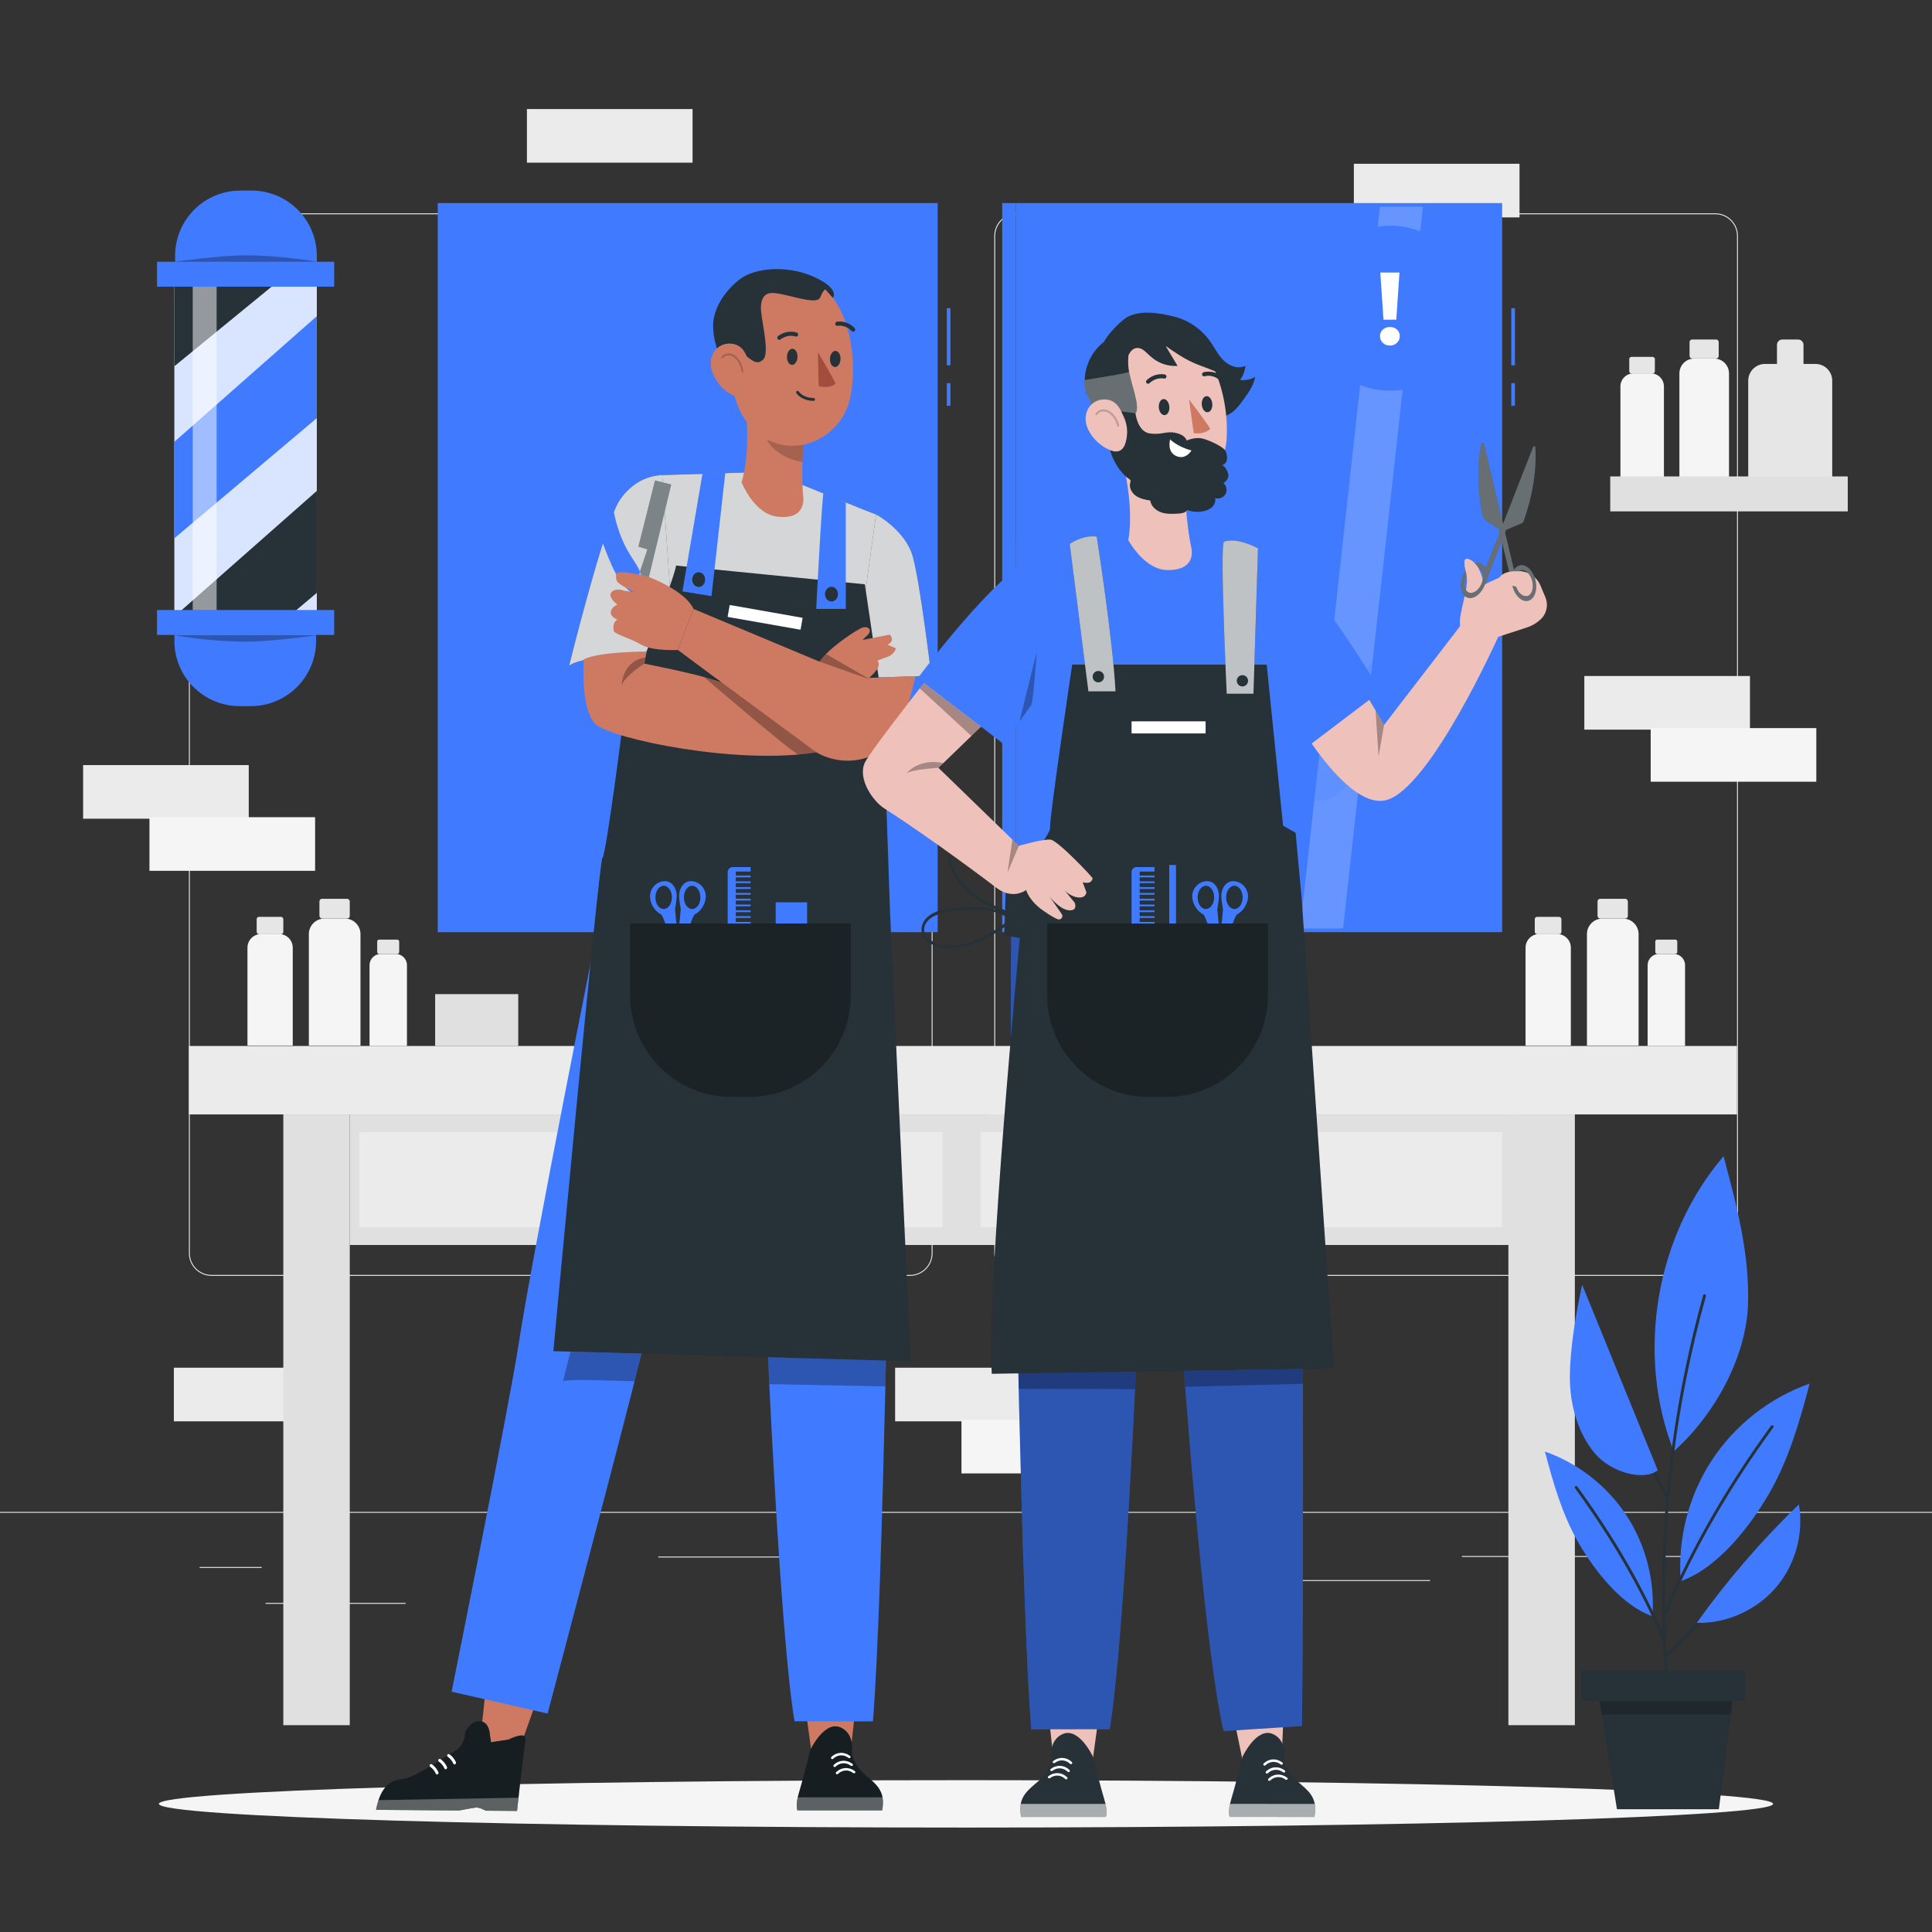 <svg xmlns="http://www.w3.org/2000/svg" viewBox="0 0 500 500"><rect x="0" y="0" width="500" height="500" fill="#333333" stroke="none"/><g id="freepik--background-complete--inject-16"><g><g><g><path d="M443.92,330.197h-180.746c-3.232,0-5.862-2.63-5.862-5.862V61.062c0-3.232,2.63-5.862,5.862-5.862h180.746c3.232,0,5.862,2.629,5.862,5.862V324.335c0,3.232-2.63,5.862-5.862,5.862ZM263.174,55.45c-3.095,0-5.612,2.518-5.612,5.612V324.335c0,3.095,2.518,5.612,5.612,5.612h180.746c3.095,0,5.612-2.518,5.612-5.612V61.062c0-3.094-2.518-5.612-5.612-5.612h-180.746Z" style="fill:#e0e0e0;"></path><path d="M235.493,330.197H54.746c-3.232,0-5.862-2.63-5.862-5.862V61.062c0-3.232,2.629-5.862,5.862-5.862H235.493c3.232,0,5.862,2.629,5.862,5.862V324.335c0,3.232-2.63,5.862-5.862,5.862ZM54.746,55.45c-3.094,0-5.612,2.518-5.612,5.612V324.335c0,3.095,2.518,5.612,5.612,5.612H235.493c3.095,0,5.612-2.518,5.612-5.612V61.062c0-3.094-2.518-5.612-5.612-5.612H54.746Z" style="fill:#e0e0e0;"></path></g><rect x="0" y="391.267" width="500" height=".25" style="fill:#e0e0e0;"></rect></g><rect x="51.672" y="405.531" width="16.06" height=".25" style="fill:#e0e0e0;"></rect><rect x="170.352" y="402.821" width="53.53" height=".25" style="fill:#e0e0e0;"></rect><rect x="68.732" y="414.821" width="36.25" height=".25" style="fill:#e0e0e0;"></rect><rect x="378.352" y="402.691" width="43.19" height=".25" style="fill:#e0e0e0;"></rect><rect x="430.452" y="402.691" width="6.33" height=".25" style="fill:#e0e0e0;"></rect><rect x="316.212" y="408.921" width="53.89" height=".25" style="fill:#e0e0e0;"></rect></g><g><path d="M424.016,270.593h-13.315v-28.848c0-2.217,1.797-4.013,4.013-4.013h5.335c2.216,0,4.013,1.797,4.013,4.013v28.848h-.047Z" style="fill:#f5f5f5;"></path><rect x="413.44" y="232.608" width="7.849" height="5.111" rx=".673" ry=".673" style="fill:#e6e6e6;"></rect><path d="M436.053,270.695h-9.649v-20.907c0-1.606,1.302-2.909,2.909-2.909h3.867c1.606,0,2.909,1.302,2.909,2.909v20.907h-.034Z" style="fill:#f5f5f5;"></path><rect x="428.388" y="243.167" width="5.689" height="3.704" rx=".488" ry=".488" style="fill:#e6e6e6;"></rect><g><path d="M406.488,270.581h-11.674v-25.319c0-1.956,1.585-3.541,3.541-3.541h4.639c1.956,0,3.541,1.585,3.541,3.541v25.319h-.047Z" style="fill:#f5f5f5;"></path><rect x="397.198" y="237.283" width="6.893" height="4.485" rx=".59" ry=".59" style="fill:#e6e6e6;"></rect></g></g><g><path d="M93.246,270.593h-13.315v-28.848c0-2.217,1.797-4.013,4.013-4.013h5.335c2.216,0,4.013,1.797,4.013,4.013v28.848h-.047Z" style="fill:#f5f5f5;"></path><rect x="82.67" y="232.608" width="7.849" height="5.111" rx=".673" ry=".673" style="fill:#e6e6e6;"></rect><path d="M105.283,270.695h-9.649v-20.907c0-1.606,1.302-2.909,2.909-2.909h3.867c1.606,0,2.909,1.302,2.909,2.909v20.907h-.034Z" style="fill:#f5f5f5;"></path><rect x="97.618" y="243.167" width="5.689" height="3.704" rx=".488" ry=".488" style="fill:#e6e6e6;"></rect><g><path d="M75.718,270.581h-11.674v-25.319c0-1.956,1.585-3.541,3.541-3.541h4.639c1.956,0,3.541,1.585,3.541,3.541v25.319h-.047Z" style="fill:#f5f5f5;"></path><rect x="66.428" y="237.283" width="6.893" height="4.485" rx=".59" ry=".59" style="fill:#e6e6e6;"></rect></g><rect x="112.614" y="257.278" width="21.509" height="13.417" style="fill:#e0e0e0;"></rect></g><g><path d="M447.418,124.361h-12.792v-27.715c0-2.13,1.726-3.856,3.856-3.856h5.126c2.129,0,3.856,1.726,3.856,3.856v27.715h-.045Z" style="fill:#f5f5f5;"></path><rect x="437.257" y="87.868" width="7.541" height="4.91" rx=".646" ry=".646" style="fill:#e6e6e6;"></rect><g><path d="M430.578,124.349h-11.216v-24.325c0-1.879,1.523-3.402,3.402-3.402h4.457c1.879,0,3.402,1.523,3.402,3.402v24.325h-.045Z" style="fill:#f5f5f5;"></path><rect x="421.653" y="92.359" width="6.623" height="4.309" rx=".567" ry=".567" style="fill:#e6e6e6;"></rect></g><path d="M474.17,124.361h-21.728v-25.833c0-2.399,1.944-4.343,4.343-4.343h13.053c2.399,0,4.343,1.944,4.343,4.343v25.833h-.011Z" style="fill:#e6e6e6;"></path><path d="M466.742,97.394h-6.861v-8.154c0-.758,.614-1.372,1.372-1.372h4.117c.758,0,1.372,.614,1.372,1.372v8.154h0Z" style="fill:#e6e6e6;"></path><rect x="416.729" y="123.299" width="61.469" height="9.045" style="fill:#e0e0e0;"></rect></g><rect x="255.518" y="278.121" width="42.868" height="13.877" style="fill:#f5f5f5;"></rect><g><rect x="21.509" y="198.007" width="42.868" height="13.877" style="fill:#ebebeb;"></rect><rect x="38.68" y="211.488" width="42.868" height="13.877" style="fill:#f5f5f5;"></rect></g><g><rect x="410.023" y="174.952" width="42.868" height="13.877" style="fill:#ebebeb;"></rect><rect x="427.193" y="188.433" width="42.868" height="13.877" style="fill:#f5f5f5;"></rect></g><g><rect x="231.657" y="353.961" width="42.868" height="13.877" style="fill:#ebebeb;"></rect><rect x="248.827" y="367.442" width="42.868" height="13.877" style="fill:#f5f5f5;"></rect></g><rect x="44.994" y="353.961" width="42.868" height="13.877" style="fill:#ebebeb;"></rect><rect x="136.368" y="28.222" width="42.868" height="13.877" style="fill:#ebebeb;"></rect><rect x="350.379" y="42.385" width="42.868" height="13.877" style="fill:#ebebeb;"></rect><rect x="48.884" y="270.695" width="400.648" height="17.714" style="fill:#ebebeb;"></rect><rect x="73.321" y="288.408" width="17.198" height="158.068" style="fill:#e0e0e0;"></rect><rect x="390.372" y="288.408" width="17.198" height="158.068" style="fill:#e0e0e0;"></rect><rect x="90.519" y="288.408" width="302.525" height="33.796" style="fill:#e0e0e0;"></rect><rect x="92.997" y="293.008" width="150.94" height="24.596" style="fill:#ebebeb;"></rect><rect x="253.724" y="293.008" width="135.033" height="24.596" style="fill:#ebebeb;"></rect></g><g id="freepik--Shadow--inject-16"><path d="M458.875,466.838c0,3.387-93.517,6.132-208.875,6.132s-208.875-2.745-208.875-6.132,93.516-6.132,208.875-6.132,208.875,2.745,208.875,6.132Z" style="fill:#f5f5f5;"></path></g><g id="freepik--Plant--inject-16"><g><g><path d="M446.052,299.24c-17.616,20.607-22.762,51.109-12.879,76.353,10.98-9.8,18.712-24.737,19.201-37.802,.489-13.065-2.93-25.925-6.322-38.551Z" style="fill:#407BFF;"></path><path d="M442.979,377.975c-5.978,9.159-8.839,20.312-8.008,31.218,9.523-3.316,17.919-14.073,22.952-22.811,5.033-8.738,7.848-18.552,10.408-28.306-10.317,3.631-19.374,10.74-25.352,19.899Z" style="fill:#407BFF;"></path><path d="M440.77,335.222c-7.087,25.468-10.694,51.888-10.661,78.326,.009,7.475,.313,14.947,.897,22.398,.037,.478,.788,.482,.75,0-2.06-26.291-.538-52.839,4.556-78.716,1.444-7.334,3.177-14.608,5.181-21.81,.13-.466-.594-.664-.723-.199h0Z" style="fill:#263238;"></path><path d="M431.229,417.812c7.23-17.21,16.735-33.333,27.721-48.403,.285-.391-.366-.765-.648-.379-11.028,15.128-20.539,31.307-27.797,48.582-.187,.444,.539,.638,.723,.199h0Z" style="fill:#263238;"></path><path d="M420.963,392.246c4.984,7.637,7.37,16.937,6.678,26.03-7.941-2.765-14.941-11.734-19.138-19.02-4.197-7.286-6.544-15.47-8.679-23.602,8.602,3.027,16.155,8.955,21.139,16.592Z" style="fill:#407BFF;"></path><path d="M431.014,424.299c-5.932-14.111-13.769-27.19-22.774-39.543-.282-.386-.933-.012-.648,.379,8.963,12.295,16.794,25.317,22.698,39.364,.184,.438,.91,.246,.723-.199h0Z" style="fill:#263238;"></path><path d="M431.289,428.998c11.206-11.529,22.648-22.825,33.854-34.355,.337-.346-.193-.877-.53-.53-11.206,11.529-22.648,22.825-33.854,34.355-.337,.346,.193,.877,.53,.53h0Z" style="fill:#263238;"></path><path d="M465.555,389.338c-9.722,9.376-18.58,19.648-26.425,30.644l1.779,.001c7.4-.347,14.583-3.998,19.226-9.77,4.643-5.773,6.668-13.572,5.42-20.874Z" style="fill:#407BFF;"></path><g><path d="M419.522,366.983c4.174,6.827,8.108,13.798,11.792,20.901,.222,.429,.87,.05,.648-.379-3.685-7.103-7.618-14.074-11.792-20.901-.251-.411-.9-.035-.648,.379h0Z" style="fill:#263238;"></path><path d="M409.466,332.508c-1.592,7.161-3.171,16.473-3.187,23.93-.016,7.457,2.259,14.733,6.496,19.729,4.237,4.997,12.791,7.185,16.239,4.326l-19.548-47.985Z" style="fill:#407BFF;"></path></g></g><rect x="409.248" y="432.318" width="42.471" height="7.871" style="fill:#263238;"></rect><polygon points="444.84 468.23 418.468 468.23 413.675 438.385 448.626 438.385 444.84 468.23" style="fill:#263238;"></polygon><polygon points="413.988 440.335 448.379 440.335 447.951 443.714 414.531 443.714 413.988 440.335" style="opacity:.2;"></polygon></g></g><g id="freepik--Barber_pole--inject-16"><g><rect x="45.134" y="70.969" width="36.856" height="88.658" style="fill:#407BFF;"></rect><rect x="45.134" y="70.969" width="36.856" height="88.658" style="fill:#fff; opacity:.8;"></rect><polygon points="61.551 55.334 45.134 69.812 45.134 94.78 81.523 65.002 61.551 55.334" style="fill:#263238;"></polygon><rect x="40.634" y="67.745" width="45.856" height="6.449" style="fill:#407BFF;"></rect><path d="M62.194,49.324h2.921c9.314,0,16.876,7.562,16.876,16.876v4.77H45.318v-4.77c0-9.314,7.562-16.876,16.876-16.876Z" style="fill:#407BFF;"></path><polygon points="81.99 81.825 45.134 114.331 45.134 139.298 81.99 108.206 81.99 81.825" style="fill:#407BFF;"></polygon><polygon points="45.134 159.555 45.379 164.14 67.878 165.336 81.99 153.431 81.99 127.05 45.134 159.555" style="fill:#263238;"></polygon><g><rect x="40.634" y="157.873" width="45.856" height="6.449" transform="translate(127.124 322.194) rotate(180)" style="fill:#407BFF;"></rect><path d="M62.01,161.097h2.921c9.314,0,16.876,7.562,16.876,16.876v4.77H45.134v-4.77c0-9.314,7.562-16.876,16.876-16.876Z" transform="translate(126.941 343.84) rotate(180)" style="fill:#407BFF;"></path></g><path d="M45.134,164.406h36.856s-11.998,1.663-18.029,1.67c-9.686,.012-18.827-1.67-18.827-1.67Z" style="opacity:.3;"></path><path d="M81.99,67.745H45.134s11.998-1.663,18.029-1.67c9.686-.012,18.827,1.67,18.827,1.67Z" style="opacity:.3;"></path><rect x="49.876" y="74.194" width="6.186" height="83.679" style="fill:#fff; opacity:.5;"></rect></g></g><g id="freepik--Character_1--inject-16"><g id="freepik--Mirror_1--inject-16"><g><path d="M245.032,99.159h.945v5.858h-.945v-5.858Zm0-4.614h.945v-14.783h-.945v14.783Z" style="fill:#407BFF;"></path><polygon points="116.829 52.559 113.285 52.559 113.285 241.243 116.829 241.243 242.669 241.243 242.669 52.559 116.829 52.559" style="fill:#407BFF;"></polygon><path d="M222.083,213.835l11.659-41.544s-.234,.297-.634,.805c-.899-7.093-2.857-21.764-4.289-26.885-1.917-6.854-9.509-10.933-9.509-10.933-.051,.053-4.094-1.558-8.418-3.303l-5.161-2.421c-.02,.037-.042,.141-.066,.304-2.932-1.191-5.171-2.106-5.171-2.106l-.225-.05c-.077-1.994-.092-4.405,.019-6.72,.008-.112,.014-.218,.014-.312,.058-1.08,.144-2.132,.265-3.1,.005-.041,.011-.081,.017-.122,.011-.082,.023-.16,.034-.241,5.748-1.215,10.79-5.867,12.059-12.371,1.004-5.143,.931-11.916-.82-17.884,.378,.207,.768,.489,1.147,.884,.129,.135,.312,.186,.484,.154,.101-.019,.197-.067,.276-.144,.215-.208,.223-.55,.018-.764-.781-.814-1.616-1.25-2.357-1.479-.813-2.358-1.906-4.554-3.324-6.425l.005,.004c.168,.065,1.663-2.066-3.855-4.884-7.351-3.753-16.319-2.949-20.32,.213s-7.192,8.04-6.756,12.851c.05,1.538,.405,3.234,.953,4.97-1.374,1.291-1.973,3.394-1.392,5.471,.847,3.028,3.02,5.369,5.301,6.583,.231,.123,.451,.216,.664,.29,.667,2.48,1.627,4.652,3.15,6.641,.346,6.208-.22,10.617-.724,13.142l-4.849,.151,.015-.131-5.917,.315-11.222,.349s-6.482-.322-11.023,6.506c-.287,.432-.604,1.038-.943,1.781-.614-3.278-.832-5.584-1.879-6.115-.812-.411-1.992-.069-1.992-.069-.257,.23-2.594,1.241-1.979,4.859,.293,1.723,1.43,5.562,2.842,9.523-4.165,12.895-9.104,32.791-9.104,32.791,.88-.622,2.538-1.165,4.611-1.638-.005,.06-1.022,13.398,3.237,16.967,.943,.79,3.232,1.742,6.447,2.709-1.343,10.532-4.235,31.695-4.876,31.695-.189,0-.93,6.407-1.968,16.347h76.5l-.085-1.851-.863-24.813Zm-15.844-136.743l.043,.051-.066-.062c.015,.005,.023,.011,.023,.011Z" style="fill:#407BFF; opacity:.2;"></path></g></g><g><polygon points="142.695 429.424 132.843 457.048 123.912 454.05 126.993 424.893 142.695 429.424" style="fill:#ce7a63;"></polygon><g><path d="M133.805,468.669l-8.097-.063s-1.631-.917-2.593-.804c-.959,.115-4.298,.749-4.298,.749l-21.502-.168c.178-.935,.397-1.766,.644-2.504,.301-.899,.649-1.66,1.034-2.303,1.349-2.248,3.172-3.037,5.15-3.151,3.012-.173,12.535-6.668,12.535-6.668,0,0,3.446-1.222,3.66-5.022,.081-1.425,2.119-3.148,3.084-3.284,1.968-.28,3.053,1.023,3.324,3.067l.313,2.374,4.547-.7s4.638-2.379,4.396-.035c-.138,1.338-.958,7.296-1.479,12.024-.122,1.102-.236,2.145-.337,3.059l-.002,.001c-.223,2.03-.379,3.426-.379,3.426Z" style="fill:#263238;"></path><g style="opacity:.4;"><path d="M133.805,468.669l-8.097-.063s-1.631-.917-2.593-.804c-.959,.115-4.298,.749-4.298,.749l-21.502-.168c.178-.935,.397-1.766,.644-2.504,.301-.899,.649-1.66,1.034-2.303,1.349-2.248,3.172-3.037,5.15-3.151,3.012-.173,12.535-6.668,12.535-6.668,0,0,3.446-1.222,3.66-5.022,.081-1.425,2.119-3.148,3.084-3.284,1.968-.28,3.053,1.023,3.324,3.067l.313,2.374,4.547-.7s4.638-2.379,4.396-.035c-.138,1.338-.958,7.296-1.479,12.024-.122,1.102-.236,2.145-.337,3.059l-.002,.001c-.223,2.03-.379,3.426-.379,3.426Z"></path></g><g style="opacity:.3;"><path d="M97.315,468.383l21.502,.168s3.34-.634,4.299-.749c.962-.113,2.593,.804,2.593,.804l8.097,.063s.155-1.395,.379-3.426l-36.225,.635c-.247,.738-.466,1.569-.644,2.504Z" style="fill:#fff;"></path></g><path d="M111.309,456.648c.13-.131,.33-.144,.481-.038,.689,.483,1.266,1.162,1.655,2.011,.205,.448-.425,.873-.632,.421-.346-.755-.851-1.355-1.453-1.779-.201-.141-.232-.435-.058-.61l.006-.006Z" style="fill:#fff;"></path><path d="M113.542,455.305c.13-.131,.33-.143,.481-.038,.689,.483,1.266,1.162,1.655,2.011,.205,.448-.425,.873-.632,.421-.346-.755-.851-1.355-1.453-1.779-.201-.142-.232-.435-.057-.61l.006-.006Z" style="fill:#fff;"></path><path d="M115.844,454.054c.13-.131,.331-.143,.481-.038,.689,.483,1.266,1.163,1.655,2.011,.205,.448-.425,.873-.632,.421-.346-.755-.851-1.355-1.453-1.778-.201-.142-.233-.435-.058-.61l.006-.006Z" style="fill:#fff;"></path></g><g><polygon points="206.065 424.504 210.162 454.566 219.959 455.061 223.132 426.08 206.065 424.504" style="fill:#ce7a63;"></polygon><path d="M228.301,468.523h-21.914s-.478-.92,.068-3.371c.083-.382,.192-.801,.334-1.259,.008-.023,.013-.046,.02-.069,.205-.678,.44-1.512,.69-2.412,1.004-3.669,2.185-8.463,2.185-8.463,0,0,3.646-7.806,7.912-5.856,3.742,1.709,2.855,6.602,2.855,6.602,0,0,.367,2.873,3.204,5.406,1.755,1.565,3.499,2.776,4.339,4.723,.157,.364,.281,.751,.369,1.171,.01,.051,.02,.104,.028,.157,.174,.938,.164,2.038-.088,3.371Z" style="fill:#263238;"></path><g style="opacity:.4;"><path d="M228.301,468.523h-21.914s-.478-.92,.068-3.371c.083-.382,.192-.801,.334-1.259,.008-.023,.013-.046,.02-.069,.205-.678,.44-1.512,.69-2.412,1.004-3.669,2.185-8.463,2.185-8.463,0,0,3.646-7.806,7.912-5.856,3.742,1.709,2.855,6.602,2.855,6.602,0,0,.367,2.873,3.204,5.406,1.755,1.565,3.499,2.776,4.339,4.723,.157,.364,.281,.751,.369,1.171,.01,.051,.02,.104,.028,.157,.174,.938,.164,2.038-.088,3.371Z"></path></g><g style="opacity:.3;"><path d="M206.455,465.152c-.546,2.45-.068,3.371-.068,3.371h21.914c.253-1.333,.263-2.433,.088-3.371h-21.935Z" style="fill:#fff;"></path></g><path d="M219.568,454.925c-1.233-.96-2.85-.836-3.958,.245-.298,.291-.756-.166-.457-.457,1.384-1.349,3.359-1.425,4.873-.245,.328,.256-.133,.711-.457,.457h0Z" style="fill:#fff;"></path><path d="M220.186,456.971c-1.233-.96-2.85-.836-3.958,.245-.298,.291-.756-.166-.457-.457,1.384-1.349,3.359-1.425,4.873-.245,.328,.255-.133,.71-.457,.457h0Z" style="fill:#fff;"></path><path d="M220.808,458.853c-1.233-.96-2.85-.836-3.958,.245-.298,.291-.756-.166-.457-.457,1.384-1.35,3.359-1.425,4.873-.246,.328,.256-.133,.71-.457,.458h0Z" style="fill:#fff;"></path></g><g><g><path d="M155.021,238.4s-17.006,84.723-20.837,109.673c-2.505,16.309-17.312,89.732-17.312,89.732l24.846,5.667s24.506-92.427,26.274-101.31c1.767-8.883,23.926-72.911,23.926-72.911l-3.939-34.087-32.958,3.236Z" style="fill:#407BFF;"></path><path d="M229.608,307.171c2.567-22.65,.755-70.679,.755-70.679l-45.511-2.274s6.467,46.488,12.075,70.386l32.681,2.567Z" style="fill:#407BFF;"></path><g style="opacity:.2;"><path d="M191.637,246.378c-.502,7.694-.992,15.4-1.493,23.094-.024,.496-.764,.496-.741,0,.263-3.946,.514-7.905,.764-11.864-1.828,1.464-3.966-.31-4.564-2.271-.98-3.177-.609-6.949,.155-10.126,.119-.484,.836-.273,.717,.199-.538,2.234-.765,4.517-.609,6.813,.072,1.167,.179,2.507,.705,3.574,.585,1.191,2.067,2.196,3.249,1.117,.131-.112,.275-.124,.394-.062,.227-3.487,.454-6.987,.681-10.474,.024-.496,.764-.496,.741,0Z"></path></g><g style="opacity:.2;"><path d="M213.417,247.689c-.105,10.2,7.453,18.741,17.227,19.543,.469,.038,.466-.721,0-.758-9.379-.769-16.597-9.024-16.497-18.784,.005-.488-.725-.489-.73,0h0Z"></path></g><path d="M205.625,445.464l20.284,.036c2.678-32.51,4.396-146.7,4.396-146.7l-38.387-21.187s4.667,49.626,6.499,66.092c0,0,3.337,78.859,7.209,101.759Z" style="fill:#407BFF;"></path></g><polygon points="198.755 351.249 199.087 358.219 229.138 358.809 229.31 351.249 198.755 351.249" style="opacity:.3;"></polygon><path d="M147.657,349.805s-2.279,8.351-1.814,7.653c.465-.698,18.383,.041,18.383,.041l1.815-7.175-18.384-.52Z" style="opacity:.3;"></path></g><g><path d="M166.795,129.492l3.575-6.5,22.794-.709,14.746,3.312s18.707,7.641,18.817,7.526l-5.011,48.21-2.301,28.994-56.429-3.261,3.81-77.573Z" style="fill:#263238;"></path><path d="M166.795,129.492l3.575-6.5,22.794-.709,14.746,3.312s18.707,7.641,18.817,7.526l-5.011,48.21-2.301,28.994-56.429-3.261,3.81-77.573Z" style="fill:#fff; opacity:.8;"></path><path d="M147.289,172.263s9.165-36.921,13.055-42.771c4.541-6.828,11.023-6.506,11.023-6.506l3.116,45.05s-22.88,1.174-27.194,4.227Z" style="fill:#263238;"></path><path d="M147.289,172.263s9.165-36.921,13.055-42.771c4.541-6.828,11.023-6.506,11.023-6.506l3.116,45.05s-22.88,1.174-27.194,4.227Z" style="fill:#fff; opacity:.8;"></path><path d="M226.726,133.121s7.592,4.079,9.509,10.933c1.917,6.854,4.776,30.821,4.776,30.821l-20.145,.643,5.861-42.397Z" style="fill:#263238;"></path><path d="M226.726,133.121s7.592,4.079,9.509,10.933c1.917,6.854,4.776,30.821,4.776,30.821l-20.145,.643,5.861-42.397Z" style="fill:#fff; opacity:.8;"></path></g><g><path d="M161.48,184.507c.006,.954-4.722,37.489-5.565,37.489-.843,0-12.706,127.683-12.706,127.683l92.457,2.614-5.303-115.801-1.869-53.722-4.675-31.555s-49.713-4.871-48.901-4.871c.812,0-13.438,38.162-13.438,38.162Z" style="fill:#263238;"></path><polygon points="181.794 122.637 176.614 153.05 184.14 154.281 187.711 122.323 181.794 122.637" style="fill:#407BFF;"></polygon><path d="M213.147,127.398c-.41,.777-1.914,30.192-1.914,30.192h7.658v-27.498l-5.744-2.694Z" style="fill:#407BFF;"></path><g><path d="M174.699,235.284s.464-2.396,.435-3.602c-.039-1.663-1.155-3.84-3.365-3.632-2.21,.208-4.101,2.389-3.396,5.073s2.785,3.567,2.785,3.567c.407,.667,.756,1.513,1.035,2.316l2.89-.009-.118-.815-.267-2.898Zm-2.963-.029c-1.178-.007-2.126-1.361-2.116-3.024,.01-1.663,.973-3.006,2.151-2.999,1.178,.007,2.126,1.361,2.116,3.024-.01,1.663-.973,3.006-2.151,2.999Z" style="fill:#407BFF;"></path><path d="M175.916,238.181l-.118,.815,2.89,.009c.279-.804,.628-1.649,1.035-2.316,0,0,2.08-.883,2.785-3.567,.705-2.683-1.186-4.865-3.396-5.073-2.209-.208-3.325,1.969-3.365,3.632-.029,1.206,.435,3.602,.435,3.602l-.267,2.898Zm1.079-5.925c-.01-1.663,.938-3.017,2.116-3.024,1.178-.007,2.142,1.336,2.151,2.999,.01,1.663-.938,3.017-2.116,3.024-1.178,.007-2.142-1.336-2.151-2.999Z" style="fill:#407BFF;"></path></g><path d="M163.076,239.005h57.123v18.595c0,14.508-11.779,26.287-26.287,26.287h-4.549c-14.508,0-26.287-11.779-26.287-26.287v-18.595h0Z" style="opacity:.3;"></path><path d="M182.494,150.003c0,1.05-.75,1.901-1.675,1.901-.925,0-1.675-.851-1.675-1.901,0-1.05,.75-1.901,1.675-1.901,.925,0,1.675,.851,1.675,1.901Z" style="fill:#263238;"></path><ellipse cx="215.186" cy="153.761" rx="1.675" ry="1.901" style="fill:#263238;"></ellipse><path d="M207.075,162.957l-18.665-3.285c-.058-.01-.096-.065-.086-.123l.506-2.878c.01-.058,.065-.096,.123-.086l18.665,3.285c.058,.01,.096,.065,.086,.123l-.506,2.878c-.01,.058-.065,.096-.123,.086Z" style="fill:#fff;"></path><path d="M190.425,238.593v-1.029h3.845v-.471h-3.845v-1.029h3.845v-.471h-3.845v-1.029h3.845v-.471h-3.845v-1.029h3.845v-.471h-3.845v-1.029h3.845v-.471h-3.845v-1.029h3.845v-.471h-3.845v-1.029h3.845v-.471h-3.845v-1.029h3.845v-.471h-3.845v-1.029h3.845v-1.168h-4.626c-.727,0-1.316,.589-1.316,1.316v13.297h5.942v-.412h-3.845Z" style="fill:#407BFF;"></path><rect x="200.754" y="233.52" width="8.128" height="5.485" style="fill:#407BFF;"></rect></g><g><path d="M164.155,152.165c.18-.316,3.403-9.994,3.403-9.994l-2.324-.699,4.285-17.114,4.178,1.046-6.655,27.572-2.888-.811Z" style="fill:#263238;"></path><path d="M154.736,125.09c-.257,.23-2.594,1.241-1.979,4.859s4.949,16.565,7.752,20.386,5.915,5.202,6.534,2.642c.618-2.56-.331-2.291-1.417-5.043-1.085-2.752-3.659-4.816-5.739-11.4-1.878-5.945-1.613-10.591-3.159-11.375-.812-.411-1.992-.069-1.992-.069Z" style="fill:#407BFF;"></path><path d="M164.155,152.165c.18-.316,3.403-9.994,3.403-9.994l-2.324-.699,4.285-17.114,4.178,1.046-6.655,27.572-2.888-.811Z" style="fill:#fff; opacity:.4;"></path><path d="M222.32,175.519l-42.845-17.929-4.033,10.632s22.577,16.774,34.327,25.481c7.953,5.894,19.528,3.288,23.719-5.68,.124-.266,.242-.535,.353-.81l3.116-12.203-14.637,.508Z" style="fill:#ce7a63;"></path><path d="M159.52,148.478c.858-1.202,8.41,.858,8.41,.858,0,0,9.361,3.463,11.546,8.254l-4.033,10.632s-6.569,.337-9.486-1.379c-2.918-1.716-6.865-2.66-7.123-3.604-.258-.944,0-2.66,1.03-2.832,0,0-1.974-.739-1.802-2.043,.172-1.304,1.716-1.905,1.716-1.905,0,0-2.167-1.545-1.727-2.832,.44-1.287,2.499-1.116,3.1-.858,.601,.257,3.004,.429,3.004,.429,0,0-4.205-1.888-4.548-2.918s-.086-1.802-.086-1.802Z" style="fill:#ce7a63;"></path></g><g><path d="M191.907,124.815s2.526-6.983,.952-20.349c.003-.013,.724-.2,.727-.213-.212-1.868-.48-3.606-.754-5.119-.005-.043-.002-.057-.002-.057l15.645,13.682c-1.088,4.009-.937,12.131-.618,15.603,0,0,1.198,6.392-6.86,5.321-5.888-.782-9.089-8.868-9.089-8.868Z" style="fill:#ce7a63;"></path><g><g style="opacity:.2;"><path d="M198.988,114.641c1.826,2.659,5.332,4.447,8.684,4.911-.014-.305,.048-.753,.047-1.055-.002-.475,.086-1.19,.117-1.685,.043-.607,.11-1.265,.214-1.887,.058-.245,.153-.197,.211-.442l.119-.503-9.773-4.644c-.896,.506-1.09,3.146,.38,5.304Z"></path></g><path d="M188.131,88.059c-1.162-11.211,9.505-20.162,20.529-16.21,11.189,4.011,13.423,20.631,11.433,30.831-2.211,11.332-15.869,17.061-24.772,8.741-5.918-5.531-6.029-12.151-7.191-23.362h0Z" style="fill:#ce7a63;"></path><path d="M197.042,81.206c-1.577-2.941-5.874-3.466-9.141-1.807-1.007,.508-3.339,2.907-3.309,5.806,.152,4.622,3.01,10.664,5.82,14.973-.209-.581-.387-1.205-.542-1.885-.517-2.27-1.119-5.413-1.682-9.183,.879,.13,1.488,.446,2.031,.821,3.957,2.728,5.25,5.003,7.266,3.151,1.65-1.518-.069-8.577-.443-11.875Z" style="fill:#263238;"></path></g><path d="M184.154,95.646c.847,3.028,3.02,5.369,5.301,6.583,3.43,1.826,4.835-1.941,4.609-5.623-.204-3.314-1.055-7.369-4.848-7.675-3.736-.301-6.03,3.253-5.062,6.715Z" style="fill:#ce7a63;"></path><path d="M203.666,92.323c-.032,1.151,.552,2.095,1.306,2.109,.753,.014,1.391-.908,1.423-2.059,.033-1.151-.552-2.095-1.306-2.109-.754-.014-1.391,.908-1.424,2.059Z" style="fill:#263238;"></path><path d="M214.794,92.868c-.033,1.151,.552,2.095,1.305,2.109,.754,.014,1.391-.908,1.424-2.059,.033-1.151-.552-2.095-1.305-2.109-.754-.014-1.391,.908-1.423,2.058Z" style="fill:#263238;"></path><path d="M211.668,91.117s3.482,5.821,4.584,8.182c-1.643,1.402-4.383,.657-4.383,.657l-.201-8.839Z" style="fill:#a24e3f;"></path><path d="M201.459,87.898c.172,.076,.379,.06,.543-.061,1.899-1.397,3.652-.825,3.834-.762,.279,.102,.591-.04,.696-.318,.105-.278-.038-.587-.315-.689-.098-.037-2.443-.867-4.855,.908-.241,.177-.293,.513-.116,.751,.057,.077,.131,.134,.213,.17Z" style="fill:#263238;"></path><path d="M192.131,96.39c-.128,0-.238-.099-.249-.229-.082-.965-.416-1.896-.968-2.693-.359-.518-.964-1.184-1.81-1.417-.764-.21-1.599,.04-1.995,.593-.081,.113-.238,.138-.349,.058-.112-.08-.138-.236-.058-.349,.521-.729,1.564-1.05,2.534-.784,.99,.274,1.682,1.029,2.088,1.615,.602,.869,.966,1.884,1.055,2.936,.012,.138-.09,.258-.228,.27l-.021,.001Z" style="opacity:.2;"></path><path d="M220.905,85.834c.101-.019,.197-.067,.276-.144,.215-.208,.223-.55,.017-.764-2.058-2.145-4.49-1.675-4.602-1.668-.292,.058-.484,.342-.429,.634,.054,.292,.333,.481,.623,.427,.101-.024,1.979-.361,3.631,1.36,.129,.135,.312,.186,.484,.154Z" style="fill:#263238;"></path><path d="M210.44,103.741c-1.779,0-3.513-.795-4.343-2-.118-.17-.075-.404,.096-.521,.17-.119,.404-.075,.521,.096,.699,1.014,2.266,1.708,3.822,1.674,.177-.009,.378,.161,.382,.368s-.161,.378-.368,.382c-.037,0-.073,.001-.11,.001Z" style="fill:#263238;"></path><path d="M197.06,81.306c0-.002-.932-4.841,2.101-5.422,3.033-.581,12.077,3.485,13.1,1.097,1.023-2.388,1.395-2.046,1.395-2.046,0,0,1.7,2.026,1.868,2.09,.168,.065,1.663-2.066-3.855-4.884-7.351-3.753-16.319-2.949-20.32,.213s-7.192,8.04-6.756,12.851" style="fill:#263238;"></path></g><g><path d="M151.106,170.623s-1.032,13.392,3.237,16.97c4.27,3.577,36.058,10.457,56.945,7.11,0,0-13.914-11.867-23.619-17.695-2.833-1.701-20.891-5.259-20.891-5.259l.555-3.105s-12.044-.076-16.227,1.98Z" style="fill:#ce7a63;"></path><path d="M209.846,174.825s1.385-2.989,3.923-5.58,7.616-6.052,9.232-6.745c1.616-.692,3.231,.577,1.039,2.308l-.808,.808,7.038-1.373s1.616,1.518-.576,2.6l2.192,.957s-.449,1.609-2.296,2.238-2.517,.919-2.517,.919c0,0,.889,.871-.149,2.324-1.039,1.453-2.439,2.55-2.439,2.55l-14.639-1.005Z" style="fill:#ce7a63;"></path><path d="M185.684,175.83l25.604,18.872c-1.332,.222-2.893,.417-4.563,.599-1.404-.175-24.563-20.113-24.563-20.113l3.522,.642Z" style="opacity:.3;"></path><path d="M212.07,171.23l13.076,4.6-11.377-6.585c-.591,.586-1.156,1.25-1.699,1.985Z" style="opacity:.3;"></path><path d="M166.778,171.748s-4.52,2.719-5.892,5.479c0,0,.206-6.282,6.199-7.065l-.307,1.587Z" style="opacity:.3;"></path></g></g></g><g id="freepik--Character_2--inject-16"><g><g id="freepik--freepik--Mirror--inject-2--inject-16"><rect x="391.12" y="99.159" width=".945" height="5.858" style="fill:#407BFF;"></rect><rect x="391.12" y="79.762" width=".945" height="14.783" style="fill:#407BFF;"></rect><rect x="262.917" y="52.559" width="125.84" height="188.684" style="fill:#407BFF;"></rect><rect x="259.373" y="52.559" width="3.544" height="188.684" style="fill:#407BFF;"></rect><polygon points="347.582 240.288 336.466 240.288 357.129 53.499 368.245 53.499 347.582 240.288" style="fill:#fff; isolation:isolate; opacity:.2;"></polygon></g><g style="opacity:.2;"><path d="M367.012,147.001c-.024-.009-.05-.008-.074-.016,.082,.15,.178,.291,.245,.451l-.005,.004c.382,.749,.691,1.583,.927,2.453,.209-1.349-.191-2.542-1.093-2.891Z" style="fill:#407BFF;"></path><path d="M368.686,151.251c.906-.531,1.539-.787,1.539-.787l2.232-1.001c.472-.769,1.384-1.228,2.482-1.455l-1.904-7.994-4.349,11.237Z" style="fill:#407BFF;"></path><path d="M377.991,147.603c-.17,.04-.324,.118-.469,.214,.796,.011,1.576,.179,2.3,.487-.55-.564-1.209-.848-1.831-.701Z" style="fill:#407BFF;"></path><path d="M363.93,148.897c-.077,.151-.154,.301-.218,.465-.488,1.251-.43,2.514,.054,3.299,.171-.959,.286-1.875,.287-2.683-.002-.33-.042-.657-.106-.981-.006-.034-.011-.066-.017-.1Z" style="fill:#407BFF;"></path><path d="M383.024,151.474c-.358-.823-.879-1.523-1.504-2.088-.746-2.089-2.312-3.425-3.842-3.083-.633,.172-1.165,.599-1.47,1.179l-2.31-9.694,.208-.539c.029-.075,.087-.135,.161-.166l4.15-1.752c.074-.031,.13-.087,.16-.162,.429-1.103,3.773-10.05,3.151-19.415-.021-.317-.457-.388-.573-.092l-7.787,19.899-4.909-20.603c-.094-.396-.666-.385-.745,.015-1.454,7.384-.373,14.791,.222,17.893,.182,.949,.749,1.778,1.57,2.286l2.783,1.721,.214,.899-3.433,8.774c-.089,.227-.397,.267-.532,.066-.251-.372-.605-.668-1.026-.849-.458-.185-.961-.161-1.466,.001-.035-.034-.077-.06-.113-.093-.476-.473-1.009-.836-1.621-1.009h-.001c-.112-.032-.209-.044-.297-.045-.031-.001-.056,.006-.084,.009-.052,.006-.102,.014-.145,.031-.03,.011-.057,.026-.083,.043-.031,.02-.06,.044-.086,.071-.025,.025-.049,.051-.07,.082-.017,.026-.03,.057-.043,.086-.078,.166-.115,.384-.117,.646l-0,.011c-0,.093,.004,.192,.01,.294l.002,.037c.008,.105,.018,.213,.032,.325l.001,.009c.057,.454,.156,.957,.261,1.458-.285,.423-.544,.886-.746,1.401-.809,2.065-.553,4.139,.507,5.104-.472,2.166-1.059,4.356-1.167,5.893-.069,.612-.086,1.255-.039,1.931l-19.672,25.576s-.869-1.494-2.185-3.734l-.016-.027v0c-.487-.829-1.034-1.758-1.622-2.753l2.885-2.189s-17.742-30.492-28.294-36.041c-.841-.442-1.543-.572-2.132-.458l-1.442-.31,.009-.276s-5.104-2.85-8.448-1.68c-.03,.011-.058,.061-.084,.124l-8.711-1.871-.45-.048c-.281-1.843-.543-4.017-.696-6.136,.07-.076,.154-.137,.206-.233,1.404,.522,2.964,.615,4.42,.263,.792-.192,1.574-.526,2.142-1.111,.568-.584,.889-1.451,.673-2.237,.991,.333,2.188-.125,2.702-1.036,.514-.911,.289-2.172-.509-2.849,.663-.418,1.204-1.099,1.267-1.88s-.904-2.662-1.679-2.781c1.878-.37,1.421-2.971,.772-3.889l-.003-.004c.206-.838,.355-1.703,.424-2.598,.148-1.94,.124-4.087-.091-6.312,.316-.13,.627-.274,.924-.449,1.567-.927,2.669-2.454,3.725-3.938,1.231-1.73,2.495-3.536,2.867-5.627-1.175,.674-2.572,.955-3.916,.787,.793-1.065,1.276-2.357,1.376-3.681-1.834,.976-4.175,.078-5.652-1.384-1.477-1.462-2.376-3.395-3.59-5.082-2.245-3.121-5.635-5.399-9.373-6.298-3.738-.899-8.38-1.678-11.799,.081-1.695,.872-5.37,4.702-6.135,6.448l.008,.011c-3.425,2.647-5.359,6.888-5.002,11.309,.004,.048,.005,.095,.009,.142,.044,.48,.106,.961,.205,1.442v0c.132,.364,.305,.739,.512,1.122,.465,1.026,.918,2.045,.953,2.122l.041,.103c-1.486,1.423-1.978,3.787-1.088,5.957,1.173,2.861,3.543,4.908,5.91,5.87,.61,2.408,2.173,5.155,4.083,6.827,1.131,6.137,1.165,10.678,.983,13.412l-8.748,2.505c-2.61-.354-5.021,.884-6.068,1.529v99.732h59.865l-.519-7.585-1.604-17.386-1.091-.62-2.378-32.648,5.487,11.787,2.129-1.615c5.586,7.941,13.141,16.297,19.362,14.622,10.782-2.903,27.178-38.391,28.931-42.244,.013-.004,.027-.006,.041-.011l7.323-2.389c1.32-.423,2.533-1.126,3.555-2.062,1.628-1.484,2.131-3.839,1.251-5.859l-1.266-3.015Zm-19.257,1.187c-.484-.785-.542-2.049-.054-3.299,.064-.164,.141-.314,.218-.465,.006,.035,.011,.066,.017,.1,.064,.323,.104,.651,.106,.981-.001,.808-.116,1.724-.287,2.683Zm4.338-2.768c-.237-.87-.545-1.704-.927-2.453l.005-.004c-.066-.16-.163-.3-.245-.451,.024,.008,.05,.007,.074,.016,.902,.349,1.302,1.542,1.093,2.891Zm4.353-.429l-2.232,1.001s-.633,.256-1.539,.787l4.349-11.237,1.904,7.994c-1.097,.226-2.009,.686-2.482,1.455Zm5.065-1.647c.145-.096,.299-.173,.469-.214,.622-.147,1.281,.137,1.831,.701-.723-.308-1.503-.476-2.3-.487Z" style="fill:#407BFF;"></path></g></g><g><g><path d="M261.319,236.991c-2.918-2.045-6.543-2.289-9.999-2.231-3.44,.058-7.86,.075-10.791,2.157-2.385,1.693-2.881,4.914-.436,6.787,2.693,2.062,6.738,1.983,9.873,1.238,4.352-1.034,8.089-3.639,11.674-6.198,.389-.278,.015-.929-.379-.648-3.317,2.368-6.747,4.791-10.716,5.919-2.105,.598-4.352,.842-6.52,.458-1.907-.338-4.529-1.258-4.826-3.488-.309-2.325,1.915-3.833,3.847-4.444,2.047-.648,4.228-.863,6.363-.968,3.897-.192,8.199-.269,11.531,2.067,.396,.278,.771-.372,.379-.648h0Z" style="fill:#263238;"></path><path d="M262.372,235.605c.225-3.838-1.774-7.27-3.82-10.361-1.072-1.621-2.222-3.201-3.548-4.626-1.143-1.228-2.463-2.441-4.103-2.942-1.299-.397-2.822-.285-3.935,.54-1.244,.922-1.614,2.52-1.493,3.995,.269,3.288,2.34,6.292,4.715,8.458,3.13,2.855,7.078,4.541,10.941,6.153,.445,.186,.639-.54,.199-.723-5.693-2.376-12.208-5.314-14.534-11.526-.522-1.393-.883-3.054-.321-4.49,.646-1.651,2.493-2.166,4.101-1.719,1.572,.436,2.817,1.621,3.9,2.785,1.171,1.258,2.198,2.64,3.158,4.064,2.081,3.088,4.217,6.524,3.991,10.392-.028,.482,.722,.481,.75,0h0Z" style="fill:#263238;"></path></g><g><path d="M244.28,170.135s-19.244,24.366-20.517,27.347c-1.805,4.226,2.193,9.892,5.123,11.761,12.602,8.038,28.721,20.311,28.721,20.311l7.122-9.637-21.856-21.201,16.739-16.196-15.33-12.386Z" style="fill:#eec1bb;"></path><polygon points="238.012 178.146 251.398 190.467 253.883 188.062 239.09 176.759 238.012 178.146" style="opacity:.3;"></polygon><path d="M242.871,198.716s-6.707,.371-8.239,1.409c0,0,3.064-4.003,9.515-2.643l-1.276,1.235Z" style="opacity:.3;"></path></g><g><path d="M398.645,151.474c-1.339-3.083-4.924-4.497-8.007-3.158-.033,.014-.066,.029-.099,.044l-4.693,2.105s-9.001,3.612-7.921,12.229l1.522,.995c2.468,1.609,5.53,2.017,8.333,1.109l7.323-2.389c1.32-.423,2.533-1.126,3.555-2.062h0c1.628-1.484,2.131-3.839,1.251-5.859l-1.266-3.015Z" style="fill:#eec1bb;"></path><path d="M343.356,163.562c1.409,.961,14.84,24.061,14.84,24.061l20.331-26.432,9.371,3.272s-17.684,39.519-29.087,42.59c-11.403,3.071-27.302-27.561-27.302-27.561l11.848-15.93Z" style="fill:#eec1bb;"></path><path d="M383.913,157.148c1.123-1.849,.228-11.291-3.982-12.485-1.948-.555-.227,3.726-.256,5.304,0,4.266-3.185,11.561-1.067,12.173,2.119,.611,3.37-1.763,5.304-4.991Z" style="fill:#eec1bb;"></path><path d="M383.131,145.764c.42,.18,.775,.477,1.026,.849,.136,.202,.444,.161,.532-.066l12.085-30.884c.116-.296,.552-.225,.573,.092,.622,9.364-2.722,18.312-3.151,19.415-.029,.075-.086,.131-.16,.162l-4.15,1.752c-.074,.031-.132,.091-.161,.166l-5.458,14.103h0c-.939,2.432-2.986,3.91-4.565,3.285-1.578-.626-2.09-3.086-1.138-5.517,.953-2.432,3.015-3.982,4.565-3.356Zm-2.972,7.579c1.123,.441,2.602-.626,3.285-2.375s.327-3.527-.811-3.967c-1.138-.441-2.616,.611-3.299,2.361s-.313,3.541,.825,3.982Z" style="fill:#263238;"></path><path d="M383.131,145.764c.42,.18,.775,.477,1.026,.849,.136,.202,.444,.161,.532-.066l12.085-30.884c.116-.296,.552-.225,.573,.092,.622,9.364-2.722,18.312-3.151,19.415-.029,.075-.086,.131-.16,.162l-4.15,1.752c-.074,.031-.132,.091-.161,.166l-5.458,14.103h0c-.939,2.432-2.986,3.91-4.565,3.285-1.578-.626-2.09-3.086-1.138-5.517,.953-2.432,3.015-3.982,4.565-3.356Zm-2.972,7.579c1.123,.441,2.602-.626,3.285-2.375s.327-3.527-.811-3.967c-1.138-.441-2.616,.611-3.299,2.361s-.313,3.541,.825,3.982Z" style="fill:#fff; opacity:.3;"></path><path d="M393.299,146.303c-.633,.172-1.165,.599-1.471,1.179l-7.75-32.523c-.094-.396-.666-.385-.745,.015-1.454,7.384-.373,14.791,.222,17.893,.182,.949,.749,1.778,1.57,2.286l2.783,1.721,3.507,14.724h0c.596,2.536,2.419,4.282,4.066,3.886,1.647-.396,2.495-2.771,1.899-5.307-.596-2.536-2.366-4.257-4.082-3.874Zm1.892,7.915c-1.18,.292-2.512-.975-2.933-2.799-.421-1.825,.177-3.537,1.355-3.816s2.5,.958,2.933,2.799c.433,1.841-.107,3.55-1.309,3.882l-.046-.066Z" style="fill:#263238;"></path><path d="M393.299,146.303c-.633,.172-1.165,.599-1.471,1.179l-7.75-32.523c-.094-.396-.666-.385-.745,.015-1.454,7.384-.373,14.791,.222,17.893,.182,.949,.749,1.778,1.57,2.286l2.783,1.721,3.507,14.724h0c.596,2.536,2.419,4.282,4.066,3.886,1.647-.396,2.495-2.771,1.899-5.307-.596-2.536-2.366-4.257-4.082-3.874Zm1.892,7.915c-1.18,.292-2.512-.975-2.933-2.799-.421-1.825,.177-3.537,1.355-3.816s2.5,.958,2.933,2.799c.433,1.841-.107,3.55-1.309,3.882l-.046-.066Z" style="fill:#fff; opacity:.3;"></path><path d="M394.735,148.075c-2.616-.526-5.688-.27-6.684,1.422-.996,1.692,.896,2.346,1.991,1.962,1.095-.384,5.077,1.692,5.688,.74,.612-.953-.995-4.124-.995-4.124Z" style="fill:#eec1bb;"></path><path d="M379.931,144.662c-1.593-.455-.725,2.361-.37,4.266,.073,.346,.112,.699,.114,1.052l3.129-2.545c-.534-1.281-1.574-2.284-2.873-2.773Z" style="fill:#eec1bb;"></path><polygon points="358.195 187.624 356.772 195.755 355.995 183.863 358.195 187.624" style="opacity:.3;"></polygon></g><polygon points="286.739 426.551 282.642 456.613 272.844 457.108 269.672 428.128 286.739 426.551" style="fill:#eec1bb;"></polygon><g><path d="M264.257,470.228h21.914s.478-.92-.068-3.371c-.083-.382-.192-.801-.334-1.259-.008-.023-.013-.046-.02-.069-.205-.678-.44-1.512-.69-2.412-1.004-3.669-2.185-8.463-2.185-8.463,0,0-3.646-7.806-7.912-5.856-3.742,1.709-2.855,6.602-2.855,6.602,0,0-.367,2.872-3.204,5.406-1.755,1.565-3.499,2.776-4.339,4.723-.157,.364-.281,.751-.369,1.171-.01,.051-.02,.104-.028,.157-.174,.938-.164,2.038,.088,3.371Z" style="fill:#263238;"></path><path d="M286.103,466.858c.546,2.45,.068,3.371,.068,3.371h-21.914c-.253-1.333-.263-2.433-.088-3.371h21.935Z" style="fill:#fff; opacity:.6;"></path><path d="M272.99,456.238c1.233-.96,2.85-.836,3.958,.245,.298,.291,.756-.166,.458-.457-1.384-1.349-3.359-1.425-4.873-.245-.328,.256,.133,.711,.457,.457h0Z" style="fill:#fff;"></path><path d="M272.372,458.285c1.233-.96,2.85-.836,3.958,.245,.298,.291,.756-.166,.457-.457-1.384-1.35-3.359-1.425-4.873-.245-.328,.255,.133,.71,.457,.457h0Z" style="fill:#fff;"></path><path d="M271.75,460.167c1.233-.96,2.85-.836,3.958,.245,.298,.291,.756-.166,.457-.457-1.384-1.349-3.359-1.425-4.873-.246-.328,.256,.133,.71,.457,.457h0Z" style="fill:#fff;"></path></g><polygon points="315.74 427.061 321.821 456.785 331.629 456.63 332.874 427.503 315.74 427.061" style="fill:#eec1bb;"></polygon><g><path d="M340.167,470.228l-21.914-.019s-.477-.921,.071-3.37c.084-.382,.193-.801,.335-1.259,.008-.023,.013-.046,.02-.068,.205-.678,.441-1.512,.692-2.412,1.007-3.668,2.192-8.461,2.192-8.461,0,0,3.653-7.802,7.917-5.849,3.741,1.713,2.849,6.604,2.849,6.604,0,0,.364,2.873,3.199,5.409,1.753,1.567,3.497,2.78,4.335,4.727,.156,.364,.28,.751,.368,1.171,.01,.051,.02,.104,.028,.157,.174,.938,.162,2.038-.091,3.371Z" style="fill:#263238;"></path><path d="M318.324,466.839c-.548,2.45-.071,3.37-.071,3.37l21.914,.019c.254-1.332,.265-2.432,.091-3.371l-21.935-.019Z" style="fill:#fff; opacity:.6;"></path><path d="M331.446,456.622c-1.232-.961-2.849-.838-3.959,.242-.298,.291-.756-.167-.457-.458,1.385-1.348,3.361-1.422,4.873-.241,.328,.256-.133,.71-.458,.457h0Z" style="fill:#fff;"></path><path d="M332.062,458.67c-1.232-.961-2.849-.838-3.959,.242-.298,.291-.756-.167-.457-.458,1.385-1.348,3.36-1.422,4.873-.241,.328,.256-.133,.71-.458,.457h0Z" style="fill:#fff;"></path><path d="M332.682,460.552c-1.232-.962-2.849-.839-3.959,.242-.298,.291-.756-.167-.457-.458,1.385-1.348,3.36-1.422,4.873-.241,.328,.256-.133,.71-.458,.457h0Z" style="fill:#fff;"></path></g><g><path d="M336.964,299.534c-.12-24.382-5.747-64.227-5.747-64.227l-23.282,1.067,.015-.109h-46.142s-.805,40.342,.692,64.678c.056,3.686,1.761,114.635,4.394,146.604l20.284-.036c3.872-22.9,7.209-101.759,7.209-101.759,1.216-10.928,3.679-36.45,5.199-52.387,2.333,15.695,5.742,40.843,6.256,53.704,0,0,5.466,78.342,10.848,100.935l20.242-1.309c.508-32.072,.221-143.48,.032-147.161Z" style="fill:#407BFF;"></path><path d="M336.964,299.534c-.12-24.382-5.747-64.227-5.747-64.227l-23.282,1.067,.015-.109h-46.142s-.805,40.342,.692,64.678c.056,3.686,1.761,114.635,4.394,146.604l20.284-.036c3.872-22.9,7.209-101.759,7.209-101.759,1.216-10.928,3.679-36.45,5.199-52.387,2.333,15.695,5.742,40.843,6.256,53.704,0,0,5.466,78.342,10.848,100.935l20.242-1.309c.508-32.072,.221-143.48,.032-147.161Z" style="opacity:.3;"></path><polygon points="293.753 359.512 263.625 359.433 263.625 353.494 294.04 353.494 293.753 359.512" style="opacity:.3;"></polygon><path d="M319.736,348.975c3.114,.963,6.375,.764,9.35-.567,.428-.192,.19-.911-.242-.717-2.867,1.283-5.96,1.469-8.962,.541-.452-.14-.593,.604-.145,.743h0Z"></path><polygon points="306.407 354.774 306.722 358.911 337.205 358.13 337.199 354.301 306.407 354.774" style="opacity:.3;"></polygon></g><g><g><polygon points="270.685 142.943 292.375 136.733 308.156 138.411 328.964 142.881 334.637 220.781 262.482 229.554 270.685 142.943" style="fill:#407BFF;"></polygon><path d="M337.319,194.046l19.939-15.124s-17.742-30.492-28.294-36.041c-8.183-4.303-3.838,19.558,1.361,36.142l6.993,15.023Z" style="fill:#407BFF;"></path><path d="M259.79,192.575l-22.296-17.035s25.379-34.596,34.813-32.574c6.606,1.416,3.751,19.301-2.47,34.089-2.664,6.332-7.846,11.438-10.047,15.52Z" style="fill:#407BFF;"></path><path d="M266.951,182.361c.421-.657,1.376-13.672,1.376-13.672,0,0-4.57,18.155-4.444,17.985,.127-.17,3.068-4.313,3.068-4.313Z" style="opacity:.3;"></path></g><path d="M308.359,250.016c.572,10.184,8.679,18.206,18.485,18.358,.47,.007,.417-.75-.05-.757-9.409-.146-17.159-7.904-17.706-17.649-.027-.488-.756-.44-.729,.048h0Z"></path><path d="M327.821,172.01l4.243,41.677,3.236,1.84,1.604,17.386,8.298,121.264-88.532,1.359c-1.364-22.55,7.261-112.761,7.261-112.761l-4.024-.739,.393-12.565s11.65-12.764,11.456-15.273c-.194-2.51,5.733-42.21,5.733-42.21l50.331,.021Z" style="fill:#263238;"></path><g><path d="M324.394,179.539l1.174-37.626s-5.3-2.96-8.773-1.744c-1.169,.409,.681,39.37,.681,39.37h6.918Z" style="fill:#263238;"></path><path d="M324.394,179.539l1.174-37.626s-5.3-2.96-8.773-1.744c-1.169,.409,.681,39.37,.681,39.37h6.918Z" style="fill:#fff; opacity:.7;"></path><circle cx="321.537" cy="176.186" r="1.462" style="fill:#263238;"></circle></g><g><path d="M283.828,138.875s4.114,26.046,4.869,40.047h-7.021l-4.825-38.142s3.269-2.409,6.977-1.906Z" style="fill:#263238;"></path><path d="M283.828,138.875s4.114,26.046,4.869,40.047h-7.021l-4.825-38.142s3.269-2.409,6.977-1.906Z" style="fill:#fff; opacity:.7;"></path></g><path d="M282.774,175.123c0,.816,.661,1.477,1.477,1.477,.816,0,1.477-.661,1.477-1.477,0-.816-.661-1.477-1.477-1.477-.815,0-1.477,.661-1.477,1.477Z" style="fill:#263238;"></path><g><g><g><path d="M316.248,238.181l-.118,.815,2.89,.009c.279-.804,.628-1.649,1.035-2.316,0,0,2.08-.883,2.785-3.567s-1.186-4.865-3.396-5.073c-2.209-.208-3.325,1.969-3.365,3.632-.029,1.206,.435,3.602,.435,3.602l-.267,2.898Zm1.079-5.925c-.01-1.663,.938-3.017,2.116-3.024,1.178-.007,2.142,1.336,2.151,2.999,.01,1.663-.938,3.017-2.116,3.024-1.178,.007-2.142-1.336-2.151-2.999Z" style="fill:#407BFF;"></path><path d="M315.031,235.284s.463-2.396,.435-3.602c-.039-1.663-1.155-3.84-3.365-3.632-2.21,.208-4.101,2.389-3.396,5.073,.705,2.683,2.785,3.567,2.785,3.567,.407,.667,.756,1.513,1.035,2.316l2.89-.009-.118-.815-.267-2.898Zm-2.963-.029c-1.178-.007-2.126-1.361-2.116-3.024,.01-1.663,.973-3.006,2.151-2.999,1.178,.007,2.126,1.361,2.116,3.024-.01,1.663-.973,3.006-2.151,2.999Z" style="fill:#407BFF;"></path></g><path d="M297.302,239.005h4.549c14.508,0,26.287,11.779,26.287,26.287v18.595h-57.123v-18.595c0-14.508,11.779-26.287,26.287-26.287Z" transform="translate(599.153 522.892) rotate(180)" style="opacity:.3;"></path></g><rect x="302.601" y="223.853" width="1.747" height="15.152" style="fill:#407BFF;"></rect><path d="M294.945,238.593v-1.029h3.845v-.471h-3.845v-1.029h3.845v-.471h-3.845v-1.029h3.845v-.471h-3.845v-1.029h3.845v-.471h-3.845v-1.029h3.845v-.471h-3.845v-1.029h3.845v-.471h-3.845v-1.029h3.845v-.471h-3.845v-1.029h3.845v-.471h-3.845v-1.029h3.845v-1.168h-4.626c-.727,0-1.316,.589-1.316,1.316v13.297h5.942v-.412h-3.845Z" style="fill:#407BFF;"></path><rect x="292.847" y="186.675" width="19.164" height="3.134" rx=".106" ry=".106" style="fill:#fff;"></rect></g></g><g><path d="M263.286,219.006s6.718-1.963,8.636-1.701c1.917,.261,10.983,9.847,10.851,10.021-.132,.174-.132,1.597-2.572,1.016l.959,2.557s-.087,1.743-2.44,1.307c-2.353-.436-3.573-2.266-3.573-2.266l2.964,3.652s.976,2.161-1.464,1.987-5.031-3.587-5.031-3.587l3.168,4.571c.255,.367,.196,.867-.137,1.165h0c-.25,.224-.6,.288-.913,.167-.601-.232-1.768-.821-3.882-2.316-3.573-2.527-4.291-5.24-4.291-5.24,0,0-3.536,2.791-7.954-.785-3.906-3.162,5.68-10.548,5.68-10.548Z" style="fill:#eec1bb;"></path><polygon points="263.675 218.895 260.738 225.856 262.01 217.281 263.675 218.895" style="opacity:.3;"></polygon></g><g><path d="M320.933,98.333c.792-1.065,1.276-2.357,1.376-3.681-1.835,.976-4.176,.078-5.652-1.384-1.477-1.462-2.376-3.395-3.59-5.082-2.245-3.121-5.635-5.399-9.373-6.298-3.738-.899-8.38-1.678-11.799,.081-1.695,.872-5.37,4.702-6.135,6.448l10.731,14.424c-.196-.004-.115,.316,.029,.45,.896,.832,1.792,1.665,2.687,2.497,.673,.626,1.357,1.259,2.174,1.681,.879,.454,1.868,.641,2.847,.782,3.19,.462,6.44,.501,9.64,.116,1.522-.183,3.07-.475,4.389-1.256,1.567-.927,2.669-2.454,3.725-3.938,1.231-1.73,2.495-3.536,2.867-5.627-1.175,.675-2.572,.955-3.916,.787Z" style="fill:#263238;"></path><path d="M291.998,139.778s1.698-7.229-1.416-20.322c.001-.014,.696-.282,.697-.296-.428-1.831-.895-3.526-1.343-4.997-.01-.043-.009-.057-.009-.057l17.127,11.774c-.616,4.108,.477,12.157,1.197,15.569,0,0,1.932,6.21-6.196,6.081-5.939-.094-10.057-7.753-10.057-7.753Z" style="fill:#eec1bb;"></path><path d="M297.85,128.202c2.122,2.43,5.812,3.798,9.195,3.87-.049-.301-.04-.754-.075-1.053-.058-.471-.053-1.192-.079-1.687-.027-.608-.038-1.269-.006-1.899,.029-.25,.13-.214,.159-.463l.06-.514-10.246-3.478c-.831,.606-.718,3.251,.993,5.224Z"></path><path d="M283.982,103.059c-2.455-11,7.101-21.129,18.51-18.483,11.579,2.686,15.727,18.934,14.934,29.296-.881,11.512-13.782,18.787-23.59,11.557-6.52-4.807-7.398-11.37-9.853-22.37h0Z" style="fill:#eec1bb;"></path><path d="M280.98,101.321c.147,.406,.338,.823,.579,1.252,1.191,2.127,2.803,8.306,6.094,12.259-.276-.553-.524-1.152-.757-1.81-.777-2.194-1.739-5.246-2.737-8.926,.888,.027,1.53,.271,2.112,.579,4.247,2.251,5.795,4.36,7.583,2.286,1.463-1.7-1.524-8.41-1.816-11.907-.434-3.775,1.449-11.065-1.604-9.039-.146,.097-.513,.243-1.032,.424-6.135,2.149-9.734,8.512-8.424,14.88h0Z" style="fill:#263238;"></path><path d="M284.637,105.814c-.158-.558-.317-1.126-.477-1.718,.889,.027,1.53,.271,2.112,.579,4.247,2.251,5.795,4.36,7.583,2.286,1.317-1.53-.966-7.111-1.649-10.763l-.008-.021c.085,.424-9.722,1.84-11.469,2.176-.026,.979,.046,1.972,.25,2.967,.579,1.252,1.474,3.264,1.474,3.264,0,0,.999,.555,2.183,1.23Z" style="fill:#fff; opacity:.3;"></path><path d="M299.906,105.492c.101,1.147,.791,2.017,1.542,1.943,.75-.073,1.276-1.063,1.175-2.21-.101-1.147-.791-2.017-1.541-1.943-.75,.074-1.276,1.063-1.175,2.21Z" style="fill:#263238;"></path><path d="M311.023,104.741c.101,1.147,.791,2.017,1.541,1.943,.75-.074,1.276-1.063,1.175-2.21-.101-1.147-.791-2.017-1.541-1.943-.75,.074-1.276,1.063-1.175,2.21Z" style="fill:#263238;"></path><path d="M307.714,103.365s4.134,5.378,5.502,7.595c-1.469,1.583-4.277,1.161-4.277,1.161l-1.225-8.756Z" style="fill:#ce7a63;"></path><path d="M296.96,99.29c.179,.055,.384,.015,.532-.123,1.724-1.608,3.531-1.243,3.72-1.201,.289,.069,.583-.108,.655-.396,.072-.288-.105-.578-.393-.648-.102-.025-2.527-.578-4.717,1.465-.219,.204-.231,.544-.029,.759,.066,.07,.146,.118,.231,.144Z" style="fill:#263238;"></path><path d="M316.044,98.399c.098-.03,.188-.089,.258-.175,.189-.231,.157-.572-.071-.761-2.292-1.891-4.654-1.142-4.764-1.122-.283,.092-.441,.395-.353,.679,.088,.283,.387,.44,.668,.352,.097-.035,1.924-.589,3.764,.929,.144,.119,.332,.149,.498,.097Z" style="fill:#263238;"></path><path d="M290.355,115.957c.719-.77,1.085-1.812,1.247-2.853,.362-2.321-.238-4.776-1.629-6.669l3.882,.527s.546,4.765,3.693,5.21c3.147,.445,4.121-.678,6.702-.144,2.582,.534,2.853,1.981,2.853,1.981,0,0,2.071-.926,3.907-.552s5.346,2.098,5.995,3.016c.648,.919,1.106,3.519-.772,3.889h0c.775,.12,1.742,2,1.679,2.781s-.604,1.462-1.267,1.88c.797,.676,1.023,1.938,.509,2.849-.514,.91-1.711,1.369-2.702,1.036,.216,.786-.105,1.653-.673,2.237-.568,.584-1.35,.919-2.142,1.111-1.456,.352-3.016,.259-4.42-.263-.393,.72-1.348,.86-2.166,.915-1.492,.099-3.026,.185-4.447-.28-1.421-.465-2.721-1.61-2.918-3.092-1.289-.2-2.614-.46-3.688-1.201-1.073-.741-1.833-2.087-1.509-3.35,.06-.235,.154-.491,.049-.709-.068-.141-.205-.232-.335-.32-2.403-1.62-4.449-5.115-5.022-7.956,1.018,.272,2.455,.726,3.174-.044Z" style="fill:#263238;"></path><path d="M302.827,113.702s1.786,1.888,5.526,2.875c0,0-1.352,2.385-3.695,1.543-2.833-1.019-1.831-4.418-1.831-4.418Z" style="fill:#fff;"></path><path d="M314.745,92.582c-.798-1.272-1.826-2.38-2.741-3.57-.8-1.042-1.534-2.168-2.59-2.951-.938-.696-2.068-1.072-3.182-1.422-2.202-.691-4.442-1.323-6.742-1.515-2.3-.192-4.683,.077-6.747,1.112-.805,.404-1.631,1.047-1.689,1.946l.882,5.999c1.138-2.695,3.04-2.488,4.41-1.247,.842,.763,1.643,1.582,2.59,2.21,1.704,1.13,3.782,1.683,5.822,1.548-1.033-1.722-2.067-3.444-3.1-5.166,2.241,1.555,4.497,3.119,6.978,4.253,2.406,1.1,4.998,1.784,7.318,3.055,.151-1.494-.412-2.981-1.21-4.253Z" style="fill:#263238;"></path><path d="M281.398,110.625c1.193,2.909,3.623,4.982,6.029,5.923,3.619,1.416,4.577-2.489,3.925-6.12-.587-3.268-1.903-7.197-5.705-7.06-3.746,.135-5.612,3.931-4.248,7.257Z" style="fill:#eec1bb;"></path><path d="M289.381,110.44c-.116,0-.221-.082-.245-.2-.194-.95-.635-1.836-1.274-2.563-.417-.472-1.095-1.063-1.962-1.198-.776-.123-1.583,.225-1.912,.82-.066,.121-.221,.163-.34,.098-.121-.067-.164-.219-.098-.34,.434-.785,1.433-1.229,2.426-1.072,1.015,.157,1.79,.827,2.261,1.361,.697,.792,1.178,1.758,1.39,2.793,.027,.135-.06,.268-.195,.295-.017,.003-.033,.005-.05,.005Z" style="opacity:.2;"></path></g></g></g><g id="freepik--Speech_Bubble--inject-16"><g><g><path d="M372.84,62.873c-9.328-7.218-22.74-5.507-29.957,3.82-5.572,7.201-5.802,16.826-1.335,24.166l-1.866,6.136,6.752-.576c.093,.074,.174,.158,.269,.231,9.327,7.218,22.74,5.507,29.957-3.82,7.218-9.327,5.507-22.74-3.82-29.957Z" style="fill:#407BFF;"></path><path d="M383.831,79.785l-.013-0c-.139-.007-.244-.125-.237-.263,.357-6.824-3.002-13.8-8.561-17.773-.112-.081-.138-.237-.058-.349,.08-.113,.236-.138,.349-.058,5.693,4.07,9.136,11.216,8.77,18.207-.008,.133-.118,.237-.25,.237Z" style="fill:#407BFF;"></path><path d="M382.973,86.059c-.032,0-.064-.006-.096-.019-.127-.052-.188-.199-.136-.326,.39-.944,.583-1.982,.561-3-.003-.138,.106-.252,.244-.255h.006c.136,0,.247,.108,.25,.245,.024,1.086-.183,2.193-.598,3.201-.04,.097-.133,.155-.231,.155Z" style="fill:#407BFF;"></path></g><path d="M357.876,88.722c-.489-.471-.734-1.044-.734-1.721,0-.676,.24-1.241,.721-1.694,.48-.454,1.094-.68,1.841-.68s1.361,.227,1.841,.68,.72,1.018,.72,1.694c0,.676-.245,1.25-.734,1.721-.489,.472-1.098,.707-1.827,.707-.729,0-1.339-.235-1.828-.707Zm-.654-18.182h4.962l-.827,12.192h-3.308l-.827-12.192Z" style="fill:#fff;"></path></g></g></svg>
